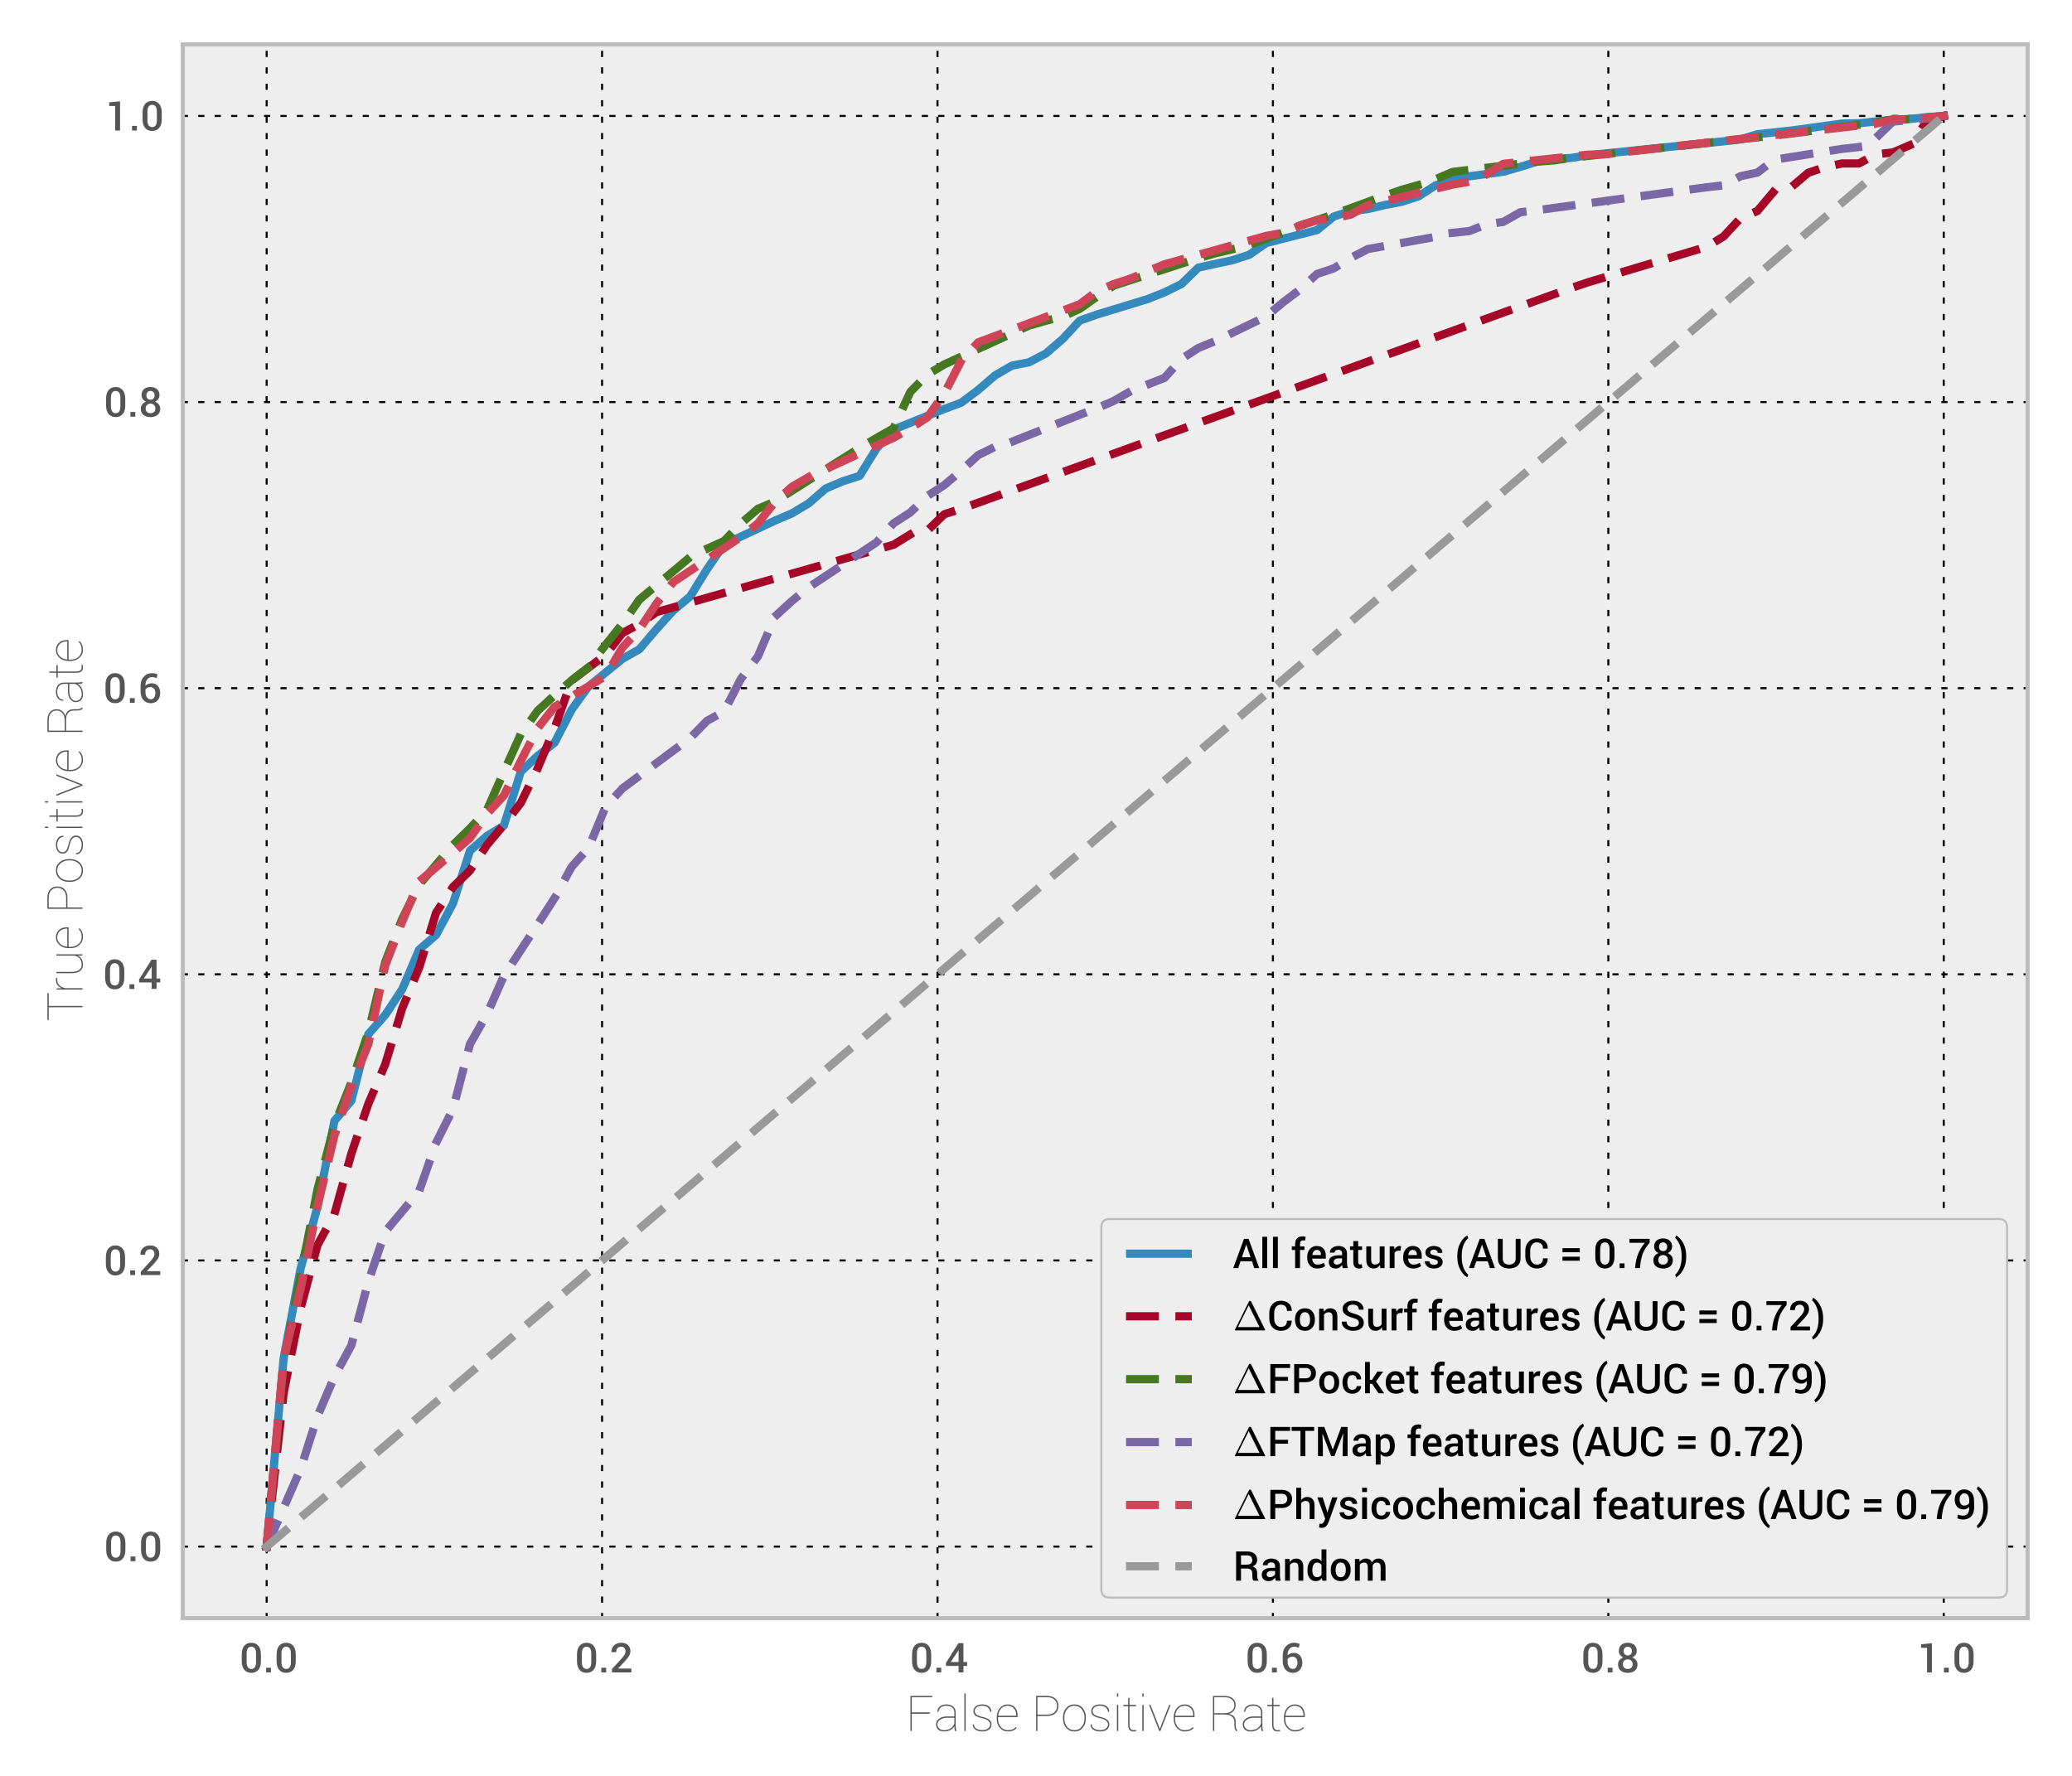 <?xml version="1.0" encoding="utf-8" standalone="no"?>
<!DOCTYPE svg PUBLIC "-//W3C//DTD SVG 1.1//EN"
  "http://www.w3.org/Graphics/SVG/1.1/DTD/svg11.dtd">
<!-- Created with matplotlib (http://matplotlib.org/) -->
<svg height="432pt" version="1.1" viewBox="0 0 504 432" width="504pt" xmlns="http://www.w3.org/2000/svg" xmlns:xlink="http://www.w3.org/1999/xlink">
 <defs>
  <style type="text/css">
*{stroke-linecap:square;stroke-linejoin:round;}
  </style>
 </defs>
 <g id="figure_1">
  <g id="patch_1">
   <path d="
M0 432
L504 432
L504 0
L0 0
z
" style="fill:#ffffff;"/>
  </g>
  <g id="axes_1">
   <g id="patch_2">
    <path d="
M44.469 393.62
L493.2 393.62
L493.2 10.8
L44.469 10.8
z
" style="fill:#eeeeee;"/>
   </g>
   <g id="matplotlib.axis_1">
    <g id="xtick_1">
     <g id="line2d_1">
      <path clip-path="url(#p4ab6bb4454)" d="
M64.866 393.62
L64.866 10.8" style="fill:none;stroke:#000000;stroke-dasharray:1,3;stroke-dashoffset:0.0;stroke-linecap:butt;stroke-width:0.5;"/>
     </g>
     <g id="line2d_2">
      <defs>
       <path d="
M0 0
L0 0" id="m080760d0c3" style="stroke:#555555;stroke-linecap:butt;stroke-width:0.5;"/>
      </defs>
      <g>
       <use style="fill:#555555;stroke:#555555;stroke-linecap:butt;stroke-width:0.5;" x="64.866" xlink:href="#m080760d0c3" y="393.62"/>
      </g>
     </g>
     <g id="line2d_3">
      <g>
       <use style="fill:#555555;stroke:#555555;stroke-linecap:butt;stroke-width:0.5;" x="64.866" xlink:href="#m080760d0c3" y="10.8"/>
      </g>
     </g>
     <g id="text_1">
      <!-- 0.0 -->
      <defs>
       <path d="
M19.281 0
L7.469 0
L7.469 11.375
L19.281 11.375
z
" id="Roboto-Medium-2e"/>
       <path d="
M51.703 27.391
Q51.703 13.531 45.453 6.25
Q39.203 -1.031 28.469 -1.031
Q17.672 -1.031 11.375 6.25
Q5.078 13.531 5.078 27.391
L5.078 43.656
Q5.078 57.469 11.328 64.797
Q17.578 72.125 28.375 72.125
Q39.109 72.125 45.406 64.797
Q51.703 57.469 51.703 43.656
z

M39.844 45.453
Q39.844 54.203 36.906 58.391
Q33.984 62.594 28.375 62.594
Q22.75 62.594 19.844 58.391
Q16.938 54.203 16.938 45.453
L16.938 25.688
Q16.938 16.891 19.891 12.672
Q22.859 8.453 28.469 8.453
Q34.078 8.453 36.953 12.641
Q39.844 16.844 39.844 25.688
z
" id="Roboto-Medium-30"/>
      </defs>
      <g style="fill:#555555;" transform="translate(58.296 406.832)scale(0.1 -0.1)">
       <use xlink:href="#Roboto-Medium-30"/>
       <use x="56.836" xlink:href="#Roboto-Medium-2e"/>
       <use x="84.766" xlink:href="#Roboto-Medium-30"/>
      </g>
     </g>
    </g>
    <g id="xtick_2">
     <g id="line2d_4">
      <path clip-path="url(#p4ab6bb4454)" d="
M146.453 393.62
L146.453 10.8" style="fill:none;stroke:#000000;stroke-dasharray:1,3;stroke-dashoffset:0.0;stroke-linecap:butt;stroke-width:0.5;"/>
     </g>
     <g id="line2d_5">
      <g>
       <use style="fill:#555555;stroke:#555555;stroke-linecap:butt;stroke-width:0.5;" x="146.453" xlink:href="#m080760d0c3" y="393.62"/>
      </g>
     </g>
     <g id="line2d_6">
      <g>
       <use style="fill:#555555;stroke:#555555;stroke-linecap:butt;stroke-width:0.5;" x="146.453" xlink:href="#m080760d0c3" y="10.8"/>
      </g>
     </g>
     <g id="text_2">
      <!-- 0.2 -->
      <defs>
       <path d="
M52.547 0
L5.328 0
L5.328 8.156
L28.469 33.406
Q34.125 39.594 36.266 43.578
Q38.422 47.562 38.422 51.375
Q38.422 56.156 35.641 59.375
Q32.859 62.594 28.125 62.594
Q21.875 62.594 18.844 59.078
Q15.828 55.562 15.828 49.422
L4.344 49.422
L4.25 49.703
Q4 59.188 10.438 65.656
Q16.891 72.125 28.125 72.125
Q38.375 72.125 44.328 66.453
Q50.297 60.797 50.297 51.656
Q50.297 45.562 46.844 39.984
Q43.406 34.422 36.188 26.469
L20.359 9.766
L20.516 9.469
L52.547 9.469
z
" id="Roboto-Medium-32"/>
      </defs>
      <g style="fill:#555555;" transform="translate(139.841 406.832)scale(0.1 -0.1)">
       <use xlink:href="#Roboto-Medium-30"/>
       <use x="56.836" xlink:href="#Roboto-Medium-2e"/>
       <use x="84.766" xlink:href="#Roboto-Medium-32"/>
      </g>
     </g>
    </g>
    <g id="xtick_3">
     <g id="line2d_7">
      <path clip-path="url(#p4ab6bb4454)" d="
M228.041 393.62
L228.041 10.8" style="fill:none;stroke:#000000;stroke-dasharray:1,3;stroke-dashoffset:0.0;stroke-linecap:butt;stroke-width:0.5;"/>
     </g>
     <g id="line2d_8">
      <g>
       <use style="fill:#555555;stroke:#555555;stroke-linecap:butt;stroke-width:0.5;" x="228.041" xlink:href="#m080760d0c3" y="393.62"/>
      </g>
     </g>
     <g id="line2d_9">
      <g>
       <use style="fill:#555555;stroke:#555555;stroke-linecap:butt;stroke-width:0.5;" x="228.041" xlink:href="#m080760d0c3" y="10.8"/>
      </g>
     </g>
     <g id="text_3">
      <!-- 0.4 -->
      <defs>
       <path d="
M45.359 25.344
L54.344 25.344
L54.344 15.766
L45.359 15.766
L45.359 0
L33.547 0
L33.547 15.766
L3.031 15.766
L2.734 23.047
L33.156 71.094
L45.359 71.094
z

M14.453 25.344
L33.547 25.344
L33.547 54.203
L33.25 54.297
L32.281 52.203
z
" id="Roboto-Medium-34"/>
      </defs>
      <g style="fill:#555555;" transform="translate(221.338 406.832)scale(0.1 -0.1)">
       <use xlink:href="#Roboto-Medium-30"/>
       <use x="56.836" xlink:href="#Roboto-Medium-2e"/>
       <use x="84.766" xlink:href="#Roboto-Medium-34"/>
      </g>
     </g>
    </g>
    <g id="xtick_4">
     <g id="line2d_10">
      <path clip-path="url(#p4ab6bb4454)" d="
M309.628 393.62
L309.628 10.8" style="fill:none;stroke:#000000;stroke-dasharray:1,3;stroke-dashoffset:0.0;stroke-linecap:butt;stroke-width:0.5;"/>
     </g>
     <g id="line2d_11">
      <g>
       <use style="fill:#555555;stroke:#555555;stroke-linecap:butt;stroke-width:0.5;" x="309.628" xlink:href="#m080760d0c3" y="393.62"/>
      </g>
     </g>
     <g id="line2d_12">
      <g>
       <use style="fill:#555555;stroke:#555555;stroke-linecap:butt;stroke-width:0.5;" x="309.628" xlink:href="#m080760d0c3" y="10.8"/>
      </g>
     </g>
     <g id="text_4">
      <!-- 0.6 -->
      <defs>
       <path d="
M33.203 72.125
Q37.016 72.125 40.531 71.312
Q44.047 70.516 46.828 69.188
L44.578 60.016
Q41.844 61.188 39.25 61.844
Q36.672 62.5 33.25 62.5
Q26.125 62.5 21.797 57
Q17.484 51.516 17.484 42.188
L17.484 41.844
Q20.406 44.531 24.281 46
Q28.172 47.469 32.812 47.469
Q42.328 47.469 47.875 40.797
Q53.422 34.125 53.422 23.828
Q53.422 12.938 47.062 5.953
Q40.719 -1.031 30.422 -1.031
Q19.578 -1.031 12.625 6.578
Q5.672 14.203 5.672 27.875
L5.672 41.453
Q5.672 55.328 13.5 63.719
Q21.344 72.125 33.203 72.125
M29.891 38.234
Q25.391 38.234 22.266 36.641
Q19.141 35.062 17.484 32.328
L17.484 27.25
Q17.484 18.219 21.109 13.328
Q24.75 8.453 30.422 8.453
Q35.594 8.453 38.562 12.891
Q41.547 17.328 41.547 23.828
Q41.547 30.219 38.422 34.219
Q35.297 38.234 29.891 38.234" id="Roboto-Medium-36"/>
      </defs>
      <g style="fill:#555555;" transform="translate(302.972 406.832)scale(0.1 -0.1)">
       <use xlink:href="#Roboto-Medium-30"/>
       <use x="56.836" xlink:href="#Roboto-Medium-2e"/>
       <use x="84.766" xlink:href="#Roboto-Medium-36"/>
      </g>
     </g>
    </g>
    <g id="xtick_5">
     <g id="line2d_13">
      <path clip-path="url(#p4ab6bb4454)" d="
M391.216 393.62
L391.216 10.8" style="fill:none;stroke:#000000;stroke-dasharray:1,3;stroke-dashoffset:0.0;stroke-linecap:butt;stroke-width:0.5;"/>
     </g>
     <g id="line2d_14">
      <g>
       <use style="fill:#555555;stroke:#555555;stroke-linecap:butt;stroke-width:0.5;" x="391.216" xlink:href="#m080760d0c3" y="393.62"/>
      </g>
     </g>
     <g id="line2d_15">
      <g>
       <use style="fill:#555555;stroke:#555555;stroke-linecap:butt;stroke-width:0.5;" x="391.216" xlink:href="#m080760d0c3" y="10.8"/>
      </g>
     </g>
     <g id="text_5">
      <!-- 0.8 -->
      <defs>
       <path d="
M50.25 52.344
Q50.25 46.969 47.312 42.812
Q44.391 38.672 39.359 36.469
Q45.172 34.234 48.609 29.734
Q52.047 25.25 52.047 19.391
Q52.047 9.469 45.5 4.219
Q38.969 -1.031 28.469 -1.031
Q17.828 -1.031 11.281 4.219
Q4.734 9.469 4.734 19.391
Q4.734 25.25 8.125 29.734
Q11.531 34.234 17.438 36.531
Q12.359 38.672 9.469 42.797
Q6.594 46.922 6.594 52.344
Q6.594 61.812 12.578 66.969
Q18.562 72.125 28.375 72.125
Q38.094 72.125 44.172 66.969
Q50.25 61.812 50.25 52.344
M40.234 19.969
Q40.234 25.203 36.891 28.469
Q33.547 31.734 28.375 31.734
Q23.094 31.734 19.844 28.484
Q16.609 25.25 16.609 19.969
Q16.609 14.594 19.828 11.516
Q23.047 8.453 28.469 8.453
Q33.688 8.453 36.953 11.547
Q40.234 14.656 40.234 19.969
M38.375 51.906
Q38.375 56.594 35.594 59.594
Q32.812 62.594 28.375 62.594
Q23.781 62.594 21.109 59.688
Q18.453 56.781 18.453 51.906
Q18.453 47.078 21.156 44.172
Q23.875 41.266 28.469 41.266
Q32.953 41.266 35.656 44.172
Q38.375 47.078 38.375 51.906" id="Roboto-Medium-38"/>
      </defs>
      <g style="fill:#555555;" transform="translate(384.628 406.832)scale(0.1 -0.1)">
       <use xlink:href="#Roboto-Medium-30"/>
       <use x="56.836" xlink:href="#Roboto-Medium-2e"/>
       <use x="84.766" xlink:href="#Roboto-Medium-38"/>
      </g>
     </g>
    </g>
    <g id="xtick_6">
     <g id="line2d_16">
      <path clip-path="url(#p4ab6bb4454)" d="
M472.803 393.62
L472.803 10.8" style="fill:none;stroke:#000000;stroke-dasharray:1,3;stroke-dashoffset:0.0;stroke-linecap:butt;stroke-width:0.5;"/>
     </g>
     <g id="line2d_17">
      <g>
       <use style="fill:#555555;stroke:#555555;stroke-linecap:butt;stroke-width:0.5;" x="472.803" xlink:href="#m080760d0c3" y="393.62"/>
      </g>
     </g>
     <g id="line2d_18">
      <g>
       <use style="fill:#555555;stroke:#555555;stroke-linecap:butt;stroke-width:0.5;" x="472.803" xlink:href="#m080760d0c3" y="10.8"/>
      </g>
     </g>
     <g id="text_6">
      <!-- 1.0 -->
      <defs>
       <path d="
M35.062 0
L23.188 0
L23.188 59.812
L8.734 59.812
L8.734 68.562
L35.062 71.094
z
" id="Roboto-Medium-31"/>
      </defs>
      <g style="fill:#555555;" transform="translate(466.416 406.832)scale(0.1 -0.1)">
       <use xlink:href="#Roboto-Medium-31"/>
       <use x="56.836" xlink:href="#Roboto-Medium-2e"/>
       <use x="84.766" xlink:href="#Roboto-Medium-30"/>
      </g>
     </g>
    </g>
    <g id="text_7">
     <!-- False Positive Rate -->
     <defs>
      <path d="
M40.766 12.938
Q40.766 17.141 37.172 20.578
Q33.594 24.031 24.656 25.984
Q15.234 27.984 11 31.125
Q6.781 34.281 6.781 40.484
Q6.781 46.141 11.562 49.969
Q16.359 53.812 24.469 53.812
Q33.203 53.812 38.234 49.703
Q43.266 45.609 43.016 39.016
L42.922 38.719
L40.672 38.719
Q40.672 43.891 36.297 47.531
Q31.938 51.172 24.469 51.172
Q17.047 51.172 13.234 47.969
Q9.422 44.781 9.422 40.578
Q9.422 36.422 12.641 33.484
Q15.875 30.562 25.438 28.375
Q34.281 26.312 38.844 22.766
Q43.406 19.234 43.406 12.891
Q43.406 6.688 38.328 2.828
Q33.25 -1.031 24.859 -1.031
Q15.625 -1.031 10.375 3.094
Q5.125 7.234 5.469 13.141
L5.562 13.422
L7.719 13.422
Q8.109 7.172 13.078 4.391
Q18.062 1.609 24.859 1.609
Q32.172 1.609 36.469 5.031
Q40.766 8.453 40.766 12.938" id="Roboto-Thin-73"/>
      <path d="
M41.547 9.766
Q38.812 4.984 33.391 1.969
Q27.984 -1.031 20.266 -1.031
Q12.891 -1.031 8.688 3
Q4.5 7.031 4.5 13.875
Q4.5 20.516 10.766 25
Q17.047 29.5 26.469 29.5
L41.547 29.5
L41.547 37.203
Q41.547 43.797 37.328 47.484
Q33.109 51.172 25.438 51.172
Q18.266 51.172 13.891 47.703
Q9.516 44.234 9.516 38.766
L7.328 38.875
L7.234 39.109
Q6.938 45.266 12.016 49.531
Q17.094 53.812 25.438 53.812
Q33.938 53.812 39.062 49.516
Q44.188 45.219 44.188 37.109
L44.188 10.641
Q44.188 7.859 44.5 5.219
Q44.828 2.594 45.562 0
L42.625 0
Q42 3.469 41.766 5.203
Q41.547 6.938 41.547 8.938
z

M20.266 1.562
Q28.125 1.562 33.562 5.031
Q39.016 8.5 41.547 14.938
L41.547 26.812
L26.609 26.812
Q18.406 26.812 12.766 23.016
Q7.125 19.234 7.125 13.672
Q7.125 8.344 10.719 4.953
Q14.312 1.562 20.266 1.562" id="Roboto-Thin-61"/>
      <path d="
M13.875 67.094
L13.875 52.828
L26.859 52.828
L26.859 50.141
L13.875 50.141
L13.875 13.625
Q13.875 7.125 16.062 4.359
Q18.266 1.609 21.875 1.609
Q23.188 1.609 24.219 1.703
Q25.25 1.812 27.047 2.047
L27.547 -0.344
Q26.312 -0.734 25 -0.875
Q23.688 -1.031 22.016 -1.031
Q16.703 -1.031 13.938 2.438
Q11.188 5.906 11.188 13.625
L11.188 50.141
L1.422 50.141
L1.422 52.828
L11.188 52.828
L11.188 67.094
z
" id="Roboto-Thin-74"/>
      <path d="
M26.422 -1.031
Q17.391 -1.031 10.812 6.266
Q4.25 13.578 4.25 24.422
L4.25 27.547
Q4.25 38.922 10.594 46.359
Q16.938 53.812 26.266 53.812
Q35.203 53.812 40.844 47.953
Q46.484 42.094 46.484 32.234
L46.484 28.172
L6.891 28.172
L6.891 27.547
L6.891 24.422
Q6.891 14.844 12.5 8.219
Q18.109 1.609 26.422 1.609
Q32.328 1.609 36.297 3.219
Q40.281 4.828 43.109 8.062
L44.531 6
Q41.406 2.547 36.938 0.75
Q32.469 -1.031 26.422 -1.031
M26.266 51.172
Q18.406 51.172 13.172 45.438
Q7.953 39.703 7.281 31.109
L7.422 30.812
L43.844 30.812
L43.844 32.422
Q43.844 40.484 38.953 45.828
Q34.078 51.172 26.266 51.172" id="Roboto-Thin-65"/>
      <path d="
M21.234 11.188
L23.734 4.047
L24.031 4.047
L26.562 11.188
L42.828 52.828
L45.656 52.828
L25.094 0.047
L25.141 0
L22.609 0
L2.094 52.828
L4.938 52.828
z
" id="Roboto-Thin-76"/>
      <path d="
M11.672 0
L9.031 0
L9.031 52.828
L11.672 52.828
z

M11.672 69.438
L9.031 69.438
L9.031 76.172
L11.672 76.172
z
" id="Roboto-Thin-69"/>
      <path id="Roboto-Thin-20"/>
      <path d="
M11.672 0
L9.031 0
L9.031 76.172
L11.672 76.172
z
" id="Roboto-Thin-6c"/>
      <path d="
M4.25 27.438
Q4.25 39.062 10.672 46.438
Q17.094 53.812 27.344 53.812
Q37.641 53.812 44.062 46.438
Q50.484 39.062 50.484 27.438
L50.484 25.391
Q50.484 13.719 44.062 6.344
Q37.641 -1.031 27.438 -1.031
Q17.141 -1.031 10.688 6.344
Q4.25 13.719 4.25 25.391
z

M6.891 25.391
Q6.891 15.438 12.453 8.516
Q18.016 1.609 27.438 1.609
Q36.719 1.609 42.281 8.547
Q47.859 15.484 47.859 25.391
L47.859 27.438
Q47.859 37.156 42.234 44.156
Q36.625 51.172 27.344 51.172
Q18.016 51.172 12.453 44.156
Q6.891 37.156 6.891 27.438
z
" id="Roboto-Thin-6f"/>
      <path d="
M12.156 33.344
L12.156 -0.047
L9.516 -0.047
L9.516 71.047
L32.172 71.047
Q43.406 71.047 49.453 66.188
Q55.516 61.328 55.516 52
Q55.516 46 51.688 41.094
Q47.859 36.188 41.219 34.719
Q48.875 33.406 52.188 29.109
Q55.516 24.812 55.516 18.109
L55.516 11.422
Q55.516 8.109 56.312 5.469
Q57.125 2.828 58.984 1.172
L58.984 -0.047
L56.391 -0.047
Q54.641 1.953 53.75 4.906
Q52.875 7.859 52.875 11.531
L52.875 18.016
Q52.875 25.25 47.922 29.297
Q42.969 33.344 33.797 33.344
z

M12.156 35.984
L31.688 35.984
Q42.578 35.984 47.719 40.578
Q52.875 45.172 52.875 52
Q52.875 59.969 47.672 64.188
Q42.484 68.406 32.172 68.406
L12.156 68.406
z
" id="Roboto-Thin-52"/>
      <path d="
M48.828 34.969
L12.406 34.969
L12.406 0
L9.766 0
L9.766 71.094
L53.812 71.094
L53.812 68.453
L12.406 68.453
L12.406 37.703
L48.828 37.703
z
" id="Roboto-Thin-46"/>
      <path d="
M12.406 30.516
L12.406 0
L9.766 0
L9.766 71.094
L31.984 71.094
Q43.016 71.094 48.969 65.547
Q54.938 60.016 54.938 50.828
Q54.938 41.547 49 36.031
Q43.062 30.516 31.984 30.516
z

M12.406 33.156
L31.984 33.156
Q42.094 33.156 47.188 38.188
Q52.297 43.219 52.297 50.734
Q52.297 58.453 47.219 63.453
Q42.141 68.453 31.984 68.453
L12.406 68.453
z
" id="Roboto-Thin-50"/>
     </defs>
     <g style="fill:#555555;" transform="translate(220.293 421.076)scale(0.12 -0.12)">
      <use xlink:href="#Roboto-Thin-46"/>
      <use x="57.227" xlink:href="#Roboto-Thin-61"/>
      <use x="110.01" xlink:href="#Roboto-Thin-6c"/>
      <use x="130.615" xlink:href="#Roboto-Thin-73"/>
      <use x="180.371" xlink:href="#Roboto-Thin-65"/>
      <use x="230.762" xlink:href="#Roboto-Thin-20"/>
      <use x="254.688" xlink:href="#Roboto-Thin-50"/>
      <use x="314.746" xlink:href="#Roboto-Thin-6f"/>
      <use x="369.482" xlink:href="#Roboto-Thin-73"/>
      <use x="419.238" xlink:href="#Roboto-Thin-69"/>
      <use x="439.844" xlink:href="#Roboto-Thin-74"/>
      <use x="470.752" xlink:href="#Roboto-Thin-69"/>
      <use x="491.357" xlink:href="#Roboto-Thin-76"/>
      <use x="539.111" xlink:href="#Roboto-Thin-65"/>
      <use x="589.502" xlink:href="#Roboto-Thin-20"/>
      <use x="613.428" xlink:href="#Roboto-Thin-52"/>
      <use x="678.857" xlink:href="#Roboto-Thin-61"/>
      <use x="731.641" xlink:href="#Roboto-Thin-74"/>
      <use x="762.549" xlink:href="#Roboto-Thin-65"/>
     </g>
    </g>
   </g>
   <g id="matplotlib.axis_2">
    <g id="ytick_1">
     <g id="line2d_19">
      <path clip-path="url(#p4ab6bb4454)" d="
M44.469 376.219
L493.2 376.219" style="fill:none;stroke:#000000;stroke-dasharray:1,3;stroke-dashoffset:0.0;stroke-linecap:butt;stroke-width:0.5;"/>
     </g>
     <g id="line2d_20">
      <g>
       <use style="fill:#555555;stroke:#555555;stroke-linecap:butt;stroke-width:0.5;" x="44.469" xlink:href="#m080760d0c3" y="376.219"/>
      </g>
     </g>
     <g id="line2d_21">
      <g>
       <use style="fill:#555555;stroke:#555555;stroke-linecap:butt;stroke-width:0.5;" x="493.2" xlink:href="#m080760d0c3" y="376.219"/>
      </g>
     </g>
     <g id="text_8">
      <!-- 0.0 -->
      <g style="fill:#555555;" transform="translate(25.328 379.774)scale(0.1 -0.1)">
       <use xlink:href="#Roboto-Medium-30"/>
       <use x="56.836" xlink:href="#Roboto-Medium-2e"/>
       <use x="84.766" xlink:href="#Roboto-Medium-30"/>
      </g>
     </g>
    </g>
    <g id="ytick_2">
     <g id="line2d_22">
      <path clip-path="url(#p4ab6bb4454)" d="
M44.469 306.615
L493.2 306.615" style="fill:none;stroke:#000000;stroke-dasharray:1,3;stroke-dashoffset:0.0;stroke-linecap:butt;stroke-width:0.5;"/>
     </g>
     <g id="line2d_23">
      <g>
       <use style="fill:#555555;stroke:#555555;stroke-linecap:butt;stroke-width:0.5;" x="44.469" xlink:href="#m080760d0c3" y="306.615"/>
      </g>
     </g>
     <g id="line2d_24">
      <g>
       <use style="fill:#555555;stroke:#555555;stroke-linecap:butt;stroke-width:0.5;" x="493.2" xlink:href="#m080760d0c3" y="306.615"/>
      </g>
     </g>
     <g id="text_9">
      <!-- 0.2 -->
      <g style="fill:#555555;" transform="translate(25.244 310.17)scale(0.1 -0.1)">
       <use xlink:href="#Roboto-Medium-30"/>
       <use x="56.836" xlink:href="#Roboto-Medium-2e"/>
       <use x="84.766" xlink:href="#Roboto-Medium-32"/>
      </g>
     </g>
    </g>
    <g id="ytick_3">
     <g id="line2d_25">
      <path clip-path="url(#p4ab6bb4454)" d="
M44.469 237.012
L493.2 237.012" style="fill:none;stroke:#000000;stroke-dasharray:1,3;stroke-dashoffset:0.0;stroke-linecap:butt;stroke-width:0.5;"/>
     </g>
     <g id="line2d_26">
      <g>
       <use style="fill:#555555;stroke:#555555;stroke-linecap:butt;stroke-width:0.5;" x="44.469" xlink:href="#m080760d0c3" y="237.012"/>
      </g>
     </g>
     <g id="line2d_27">
      <g>
       <use style="fill:#555555;stroke:#555555;stroke-linecap:butt;stroke-width:0.5;" x="493.2" xlink:href="#m080760d0c3" y="237.012"/>
      </g>
     </g>
     <g id="text_10">
      <!-- 0.4 -->
      <g style="fill:#555555;" transform="translate(25.064 240.567)scale(0.1 -0.1)">
       <use xlink:href="#Roboto-Medium-30"/>
       <use x="56.836" xlink:href="#Roboto-Medium-2e"/>
       <use x="84.766" xlink:href="#Roboto-Medium-34"/>
      </g>
     </g>
    </g>
    <g id="ytick_4">
     <g id="line2d_28">
      <path clip-path="url(#p4ab6bb4454)" d="
M44.469 167.408
L493.2 167.408" style="fill:none;stroke:#000000;stroke-dasharray:1,3;stroke-dashoffset:0.0;stroke-linecap:butt;stroke-width:0.5;"/>
     </g>
     <g id="line2d_29">
      <g>
       <use style="fill:#555555;stroke:#555555;stroke-linecap:butt;stroke-width:0.5;" x="44.469" xlink:href="#m080760d0c3" y="167.408"/>
      </g>
     </g>
     <g id="line2d_30">
      <g>
       <use style="fill:#555555;stroke:#555555;stroke-linecap:butt;stroke-width:0.5;" x="493.2" xlink:href="#m080760d0c3" y="167.408"/>
      </g>
     </g>
     <g id="text_11">
      <!-- 0.6 -->
      <g style="fill:#555555;" transform="translate(25.157 170.963)scale(0.1 -0.1)">
       <use xlink:href="#Roboto-Medium-30"/>
       <use x="56.836" xlink:href="#Roboto-Medium-2e"/>
       <use x="84.766" xlink:href="#Roboto-Medium-36"/>
      </g>
     </g>
    </g>
    <g id="ytick_5">
     <g id="line2d_31">
      <path clip-path="url(#p4ab6bb4454)" d="
M44.469 97.805
L493.2 97.805" style="fill:none;stroke:#000000;stroke-dasharray:1,3;stroke-dashoffset:0.0;stroke-linecap:butt;stroke-width:0.5;"/>
     </g>
     <g id="line2d_32">
      <g>
       <use style="fill:#555555;stroke:#555555;stroke-linecap:butt;stroke-width:0.5;" x="44.469" xlink:href="#m080760d0c3" y="97.805"/>
      </g>
     </g>
     <g id="line2d_33">
      <g>
       <use style="fill:#555555;stroke:#555555;stroke-linecap:butt;stroke-width:0.5;" x="493.2" xlink:href="#m080760d0c3" y="97.805"/>
      </g>
     </g>
     <g id="text_12">
      <!-- 0.8 -->
      <g style="fill:#555555;" transform="translate(25.294 101.359)scale(0.1 -0.1)">
       <use xlink:href="#Roboto-Medium-30"/>
       <use x="56.836" xlink:href="#Roboto-Medium-2e"/>
       <use x="84.766" xlink:href="#Roboto-Medium-38"/>
      </g>
     </g>
    </g>
    <g id="ytick_6">
     <g id="line2d_34">
      <path clip-path="url(#p4ab6bb4454)" d="
M44.469 28.201
L493.2 28.201" style="fill:none;stroke:#000000;stroke-dasharray:1,3;stroke-dashoffset:0.0;stroke-linecap:butt;stroke-width:0.5;"/>
     </g>
     <g id="line2d_35">
      <g>
       <use style="fill:#555555;stroke:#555555;stroke-linecap:butt;stroke-width:0.5;" x="44.469" xlink:href="#m080760d0c3" y="28.201"/>
      </g>
     </g>
     <g id="line2d_36">
      <g>
       <use style="fill:#555555;stroke:#555555;stroke-linecap:butt;stroke-width:0.5;" x="493.2" xlink:href="#m080760d0c3" y="28.201"/>
      </g>
     </g>
     <g id="text_13">
      <!-- 1.0 -->
      <g style="fill:#555555;" transform="translate(25.694 31.756)scale(0.1 -0.1)">
       <use xlink:href="#Roboto-Medium-31"/>
       <use x="56.836" xlink:href="#Roboto-Medium-2e"/>
       <use x="84.766" xlink:href="#Roboto-Medium-30"/>
      </g>
     </g>
    </g>
    <g id="text_14">
     <!-- True Positive Rate -->
     <defs>
      <path d="
M31.688 50.922
L28.266 51.219
Q21.188 51.219 16.766 46.656
Q12.359 42.094 11.031 34.625
L11.031 0
L8.406 0
L8.406 52.828
L10.547 52.828
L11.031 43.656
L11.031 41.844
Q13.234 47.516 17.578 50.656
Q21.922 53.812 28.266 53.812
Q29.391 53.812 30.344 53.641
Q31.297 53.469 31.984 53.266
z
" id="Roboto-Thin-72"/>
      <path d="
M43.891 9.469
Q41.406 4.438 36.781 1.703
Q32.172 -1.031 25.594 -1.031
Q17.438 -1.031 12.812 4.75
Q8.203 10.547 8.203 22.703
L8.203 52.828
L10.844 52.828
L10.844 22.609
Q10.844 11.859 14.797 6.734
Q18.75 1.609 25.484 1.609
Q33.734 1.609 38.156 5.656
Q42.578 9.719 43.797 16.406
L43.797 52.828
L46.484 52.828
L46.484 0
L44.281 0
z
" id="Roboto-Thin-75"/>
      <path d="
M57.078 68.453
L31.203 68.453
L31.203 0
L28.562 0
L28.562 68.453
L2.688 68.453
L2.688 71.094
L57.078 71.094
z
" id="Roboto-Thin-54"/>
     </defs>
     <g style="fill:#555555;" transform="translate(20.064 248.45)rotate(-90.0)scale(0.12 -0.12)">
      <use xlink:href="#Roboto-Thin-54"/>
      <use x="56.141" xlink:href="#Roboto-Thin-72"/>
      <use x="89.344" xlink:href="#Roboto-Thin-75"/>
      <use x="144.08" xlink:href="#Roboto-Thin-65"/>
      <use x="194.471" xlink:href="#Roboto-Thin-20"/>
      <use x="218.396" xlink:href="#Roboto-Thin-50"/>
      <use x="278.455" xlink:href="#Roboto-Thin-6f"/>
      <use x="333.191" xlink:href="#Roboto-Thin-73"/>
      <use x="382.947" xlink:href="#Roboto-Thin-69"/>
      <use x="403.553" xlink:href="#Roboto-Thin-74"/>
      <use x="434.461" xlink:href="#Roboto-Thin-69"/>
      <use x="455.066" xlink:href="#Roboto-Thin-76"/>
      <use x="502.82" xlink:href="#Roboto-Thin-65"/>
      <use x="553.211" xlink:href="#Roboto-Thin-20"/>
      <use x="577.137" xlink:href="#Roboto-Thin-52"/>
      <use x="642.566" xlink:href="#Roboto-Thin-61"/>
      <use x="695.35" xlink:href="#Roboto-Thin-74"/>
      <use x="726.258" xlink:href="#Roboto-Thin-65"/>
     </g>
    </g>
   </g>
   <g id="line2d_37">
    <path clip-path="url(#p4ab6bb4454)" d="
M64.866 376.219
L68.987 330.439
L73.107 308.66
L77.228 293.548
L81.348 272.658
L85.469 267.729
L89.589 251.573
L93.71 246.901
L97.831 240.656
L101.951 231.02
L106.072 227.439
L110.192 219.766
L114.313 206.958
L118.433 203.353
L122.554 200.851
L126.675 187.724
L130.795 183.863
L134.916 180.653
L139.036 172.653
L143.157 166.978
L147.277 163.627
L151.398 160.275
L155.519 157.934
L159.639 153.096
L163.76 148.537
L167.88 145.096
L172.001 138.429
L176.122 132.456
L180.242 130.521
L184.363 128.585
L188.483 126.65
L192.604 124.9
L196.724 122.428
L200.845 118.842
L204.966 117.09
L209.086 115.761
L213.207 109.094
L217.327 104.508
L221.448 102.836
L225.568 101.165
L229.689 99.493
L233.81 97.962
L237.93 94.871
L242.051 91.315
L246.171 88.928
L250.292 88.133
L254.413 85.982
L258.533 82.426
L262.654 77.981
L266.774 76.533
L270.895 75.275
L275.015 74.016
L279.136 72.757
L283.257 71.124
L287.377 69.092
L291.498 65.092
L295.618 64.181
L299.739 63.314
L303.859 61.98
L307.98 59.127
L312.101 58.078
L316.221 57.029
L320.342 55.981
L324.462 52.647
L328.583 51.313
L332.703 50.869
L336.824 49.876
L340.945 49.091
L345.065 47.758
L349.186 45.091
L353.306 43.432
L357.427 42.883
L361.548 42.334
L365.668 41.785
L369.789 40.601
L373.909 39.313
L378.03 38.651
L382.15 38.424
L386.271 37.768
L390.392 37.344
L394.512 36.921
L398.633 36.497
L402.753 36.074
L406.874 35.65
L410.994 35.227
L415.115 34.803
L419.236 34.379
L423.356 33.917
L427.477 32.646
L431.597 32.201
L435.718 31.754
L439.839 31.188
L443.959 30.622
L448.08 30.056
L452.2 29.979
L456.321 29.534
L460.441 29.09
L464.562 28.95
L468.683 28.482
L472.803 28.201" style="fill:none;stroke:#348abd;stroke-width:2.0;"/>
   </g>
   <g id="line2d_38">
    <path clip-path="url(#p4ab6bb4454)" d="
M64.866 376.219
L68.987 338.884
L73.107 318.317
L77.228 302.882
L81.348 295.326
L85.469 280.618
L89.589 268.523
L93.71 258.88
L97.831 245.303
L101.951 235.404
L106.072 222.034
L110.192 215.766
L114.313 211.766
L118.433 205.579
L122.554 200.654
L126.675 195.321
L130.795 186.876
L134.916 177.098
L139.036 165.541
L143.157 162.43
L147.277 159.319
L151.398 153.985
L155.519 151.803
L159.639 148.918
L163.76 147.747
L167.88 146.576
L172.001 145.405
L176.122 144.234
L180.242 143.063
L184.363 141.893
L188.483 140.722
L192.604 139.551
L196.724 138.38
L200.845 137.209
L204.966 136.038
L209.086 134.868
L213.207 133.697
L217.327 132.526
L221.448 129.984
L225.568 129.095
L229.689 125.095
L233.81 123.761
L237.93 122.301
L242.051 120.809
L246.171 119.317
L250.292 117.824
L254.413 116.332
L258.533 114.84
L262.654 113.348
L266.774 111.855
L270.895 110.363
L275.015 108.871
L279.136 107.379
L283.257 105.886
L287.377 104.394
L291.498 102.902
L295.618 101.41
L299.739 99.918
L303.859 98.425
L307.98 96.933
L312.101 95.441
L316.221 93.948
L320.342 92.456
L324.462 90.964
L328.583 89.472
L332.703 87.98
L336.824 86.487
L340.945 84.995
L345.065 83.503
L349.186 82.011
L353.306 80.518
L357.427 79.026
L361.548 77.534
L365.668 76.042
L369.789 74.549
L373.909 73.057
L378.03 71.565
L382.15 70.073
L386.271 68.67
L390.392 67.438
L394.512 66.206
L398.633 64.975
L402.753 63.743
L406.874 62.511
L410.994 61.279
L415.115 60.048
L419.236 57.536
L423.356 53.091
L427.477 51.313
L431.597 46.424
L435.718 45.535
L439.839 42.02
L443.959 40.646
L448.08 39.757
L452.2 39.757
L456.321 37.535
L460.441 37.09
L464.562 35.312
L468.683 29.534
L472.803 28.201" style="fill:none;stroke:#a60628;stroke-dasharray:6,6;stroke-dashoffset:0.0;stroke-linecap:butt;stroke-width:2.0;"/>
   </g>
   <g id="line2d_39">
    <path clip-path="url(#p4ab6bb4454)" d="
M64.866 376.219
L68.987 331.328
L73.107 310.438
L77.228 289.332
L81.348 273.655
L85.469 263.324
L89.589 251.189
L93.71 233.989
L97.831 223.524
L101.951 215.203
L106.072 210.374
L110.192 205.546
L114.313 201.523
L118.433 197.099
L122.554 187.765
L126.675 178.593
L130.795 172.878
L134.916 169.109
L139.036 165.501
L143.157 162.289
L147.277 156.895
L151.398 151.763
L155.519 145.859
L159.639 142.407
L163.76 138.955
L167.88 135.503
L172.001 133.472
L176.122 131.611
L180.242 127.317
L184.363 123.761
L188.483 122.02
L192.604 119.408
L196.724 116.796
L200.845 114.184
L204.966 111.572
L209.086 109.016
L213.207 106.545
L217.327 104.205
L221.448 95.316
L225.568 91.113
L229.689 88.651
L233.81 86.761
L237.93 84.872
L242.051 82.982
L246.171 81.093
L250.292 79.203
L254.413 78.03
L258.533 77.01
L262.654 75.119
L266.774 72.203
L270.895 69.469
L275.015 68.138
L279.136 66.805
L283.257 65.474
L287.377 64.142
L291.498 62.81
L295.618 61.616
L299.739 60.65
L303.859 59.636
L307.98 58.055
L312.101 56.566
L316.221 54.869
L320.342 53.536
L324.462 52.136
L328.583 50.624
L332.703 49.112
L336.824 47.601
L340.945 46.165
L345.065 44.997
L349.186 43.605
L353.306 41.829
L357.427 41.327
L361.548 40.825
L365.668 40.323
L369.789 39.82
L373.909 39.318
L378.03 39.01
L382.15 38.416
L386.271 37.926
L390.392 37.474
L394.512 37.023
L398.633 36.571
L402.753 36.12
L406.874 35.668
L410.994 35.217
L415.115 34.765
L419.236 34.314
L423.356 33.862
L427.477 33.411
L431.597 32.959
L435.718 32.482
L439.839 31.947
L443.959 31.412
L448.08 30.876
L452.2 30.341
L456.321 29.715
L460.441 29.09
L464.562 28.98
L468.683 28.59
L472.803 28.201" style="fill:none;stroke:#467821;stroke-dasharray:6,6;stroke-dashoffset:0.0;stroke-linecap:butt;stroke-width:2.0;"/>
   </g>
   <g id="line2d_40">
    <path clip-path="url(#p4ab6bb4454)" d="
M64.866 376.219
L68.987 366.796
L73.107 357.374
L77.228 344.5
L81.348 334.884
L85.469 327.258
L89.589 311.771
L93.71 299.595
L97.831 294.674
L101.951 289.753
L106.072 277.992
L110.192 269.759
L114.313 253.99
L118.433 246.761
L122.554 237.425
L126.675 231.137
L130.795 224.849
L134.916 218.433
L139.036 210.877
L143.157 206.248
L147.277 196.323
L151.398 191.796
L155.519 188.73
L159.639 185.664
L163.76 182.599
L167.88 179.533
L172.001 175.32
L176.122 173.097
L180.242 165.082
L184.363 159.672
L188.483 149.985
L192.604 146.213
L196.724 142.856
L200.845 140.122
L204.966 137.388
L209.086 134.654
L213.207 131.92
L217.327 127.317
L221.448 124.65
L225.568 120.65
L229.689 118.007
L233.81 114.512
L237.93 110.71
L242.051 108.687
L246.171 107.449
L250.292 105.808
L254.413 104.168
L258.533 102.528
L262.654 100.887
L266.774 99.316
L270.895 97.538
L275.015 95.155
L279.136 93.536
L283.257 91.918
L287.377 87.332
L291.498 84.648
L295.618 82.966
L299.739 80.973
L303.859 78.98
L307.98 76.987
L312.101 73.537
L316.221 70.425
L320.342 66.646
L324.462 65.269
L328.583 62.72
L332.703 60.593
L336.824 59.851
L340.945 59.109
L345.065 58.367
L349.186 57.625
L353.306 56.647
L357.427 56.202
L361.548 54.567
L365.668 53.98
L369.789 51.635
L373.909 51.136
L378.03 50.577
L382.15 50.019
L386.271 49.46
L390.392 48.901
L394.512 48.343
L398.633 47.784
L402.753 47.225
L406.874 46.666
L410.994 46.108
L415.115 45.549
L419.236 45.091
L423.356 42.868
L427.477 41.979
L431.597 38.859
L435.718 38.197
L439.839 37.536
L443.959 36.875
L448.08 36.213
L452.2 35.757
L456.321 33.535
L460.441 29.579
L464.562 29.235
L468.683 28.828
L472.803 28.201" style="fill:none;stroke:#7a68a6;stroke-dasharray:6,6;stroke-dashoffset:0.0;stroke-linecap:butt;stroke-width:2.0;"/>
   </g>
   <g id="line2d_41">
    <path clip-path="url(#p4ab6bb4454)" d="
M64.866 376.219
L68.987 330.439
L73.107 313.63
L77.228 293.447
L81.348 276.214
L85.469 264.213
L89.589 254.001
L93.71 234.878
L97.831 224.211
L101.951 214.433
L106.072 210.977
L110.192 207.421
L114.313 203.864
L118.433 197.988
L122.554 193.543
L126.675 185.138
L130.795 177.098
L134.916 171.927
L139.036 169.444
L143.157 166.961
L147.277 164.478
L151.398 157.541
L155.519 153.096
L159.639 146.874
L163.76 141.591
L167.88 138.845
L172.001 136.099
L176.122 133.352
L180.242 130.606
L184.363 127.317
L188.483 122.145
L192.604 118.428
L196.724 116.032
L200.845 114.123
L204.966 112.215
L209.086 110.306
L213.207 108.398
L217.327 106.489
L221.448 104.205
L225.568 101.538
L229.689 95.76
L233.81 87.76
L237.93 83.278
L242.051 81.731
L246.171 80.184
L250.292 78.637
L254.413 77.089
L258.533 75.542
L262.654 73.995
L266.774 70.87
L270.895 69.092
L275.015 67.758
L279.136 65.981
L283.257 64.288
L287.377 63.138
L291.498 61.987
L295.618 60.836
L299.739 59.686
L303.859 58.535
L307.98 57.384
L312.101 56.647
L316.221 54.869
L320.342 53.536
L324.462 53.091
L328.583 52.202
L332.703 49.934
L336.824 48.928
L340.945 47.921
L345.065 46.915
L349.186 45.909
L353.306 44.903
L357.427 44.202
L361.548 42.424
L365.668 39.85
L369.789 39.406
L373.909 38.961
L378.03 38.517
L382.15 38.073
L386.271 37.628
L390.392 37.535
L394.512 37.054
L398.633 36.589
L402.753 36.123
L406.874 35.657
L410.994 35.192
L415.115 34.726
L419.236 34.261
L423.356 33.795
L427.477 33.329
L431.597 32.864
L435.718 32.398
L439.839 31.932
L443.959 31.466
L448.08 31.001
L452.2 30.535
L456.321 30.07
L460.441 29.09
L464.562 29.09
L468.683 28.645
L472.803 28.201" style="fill:none;stroke:#cf4457;stroke-dasharray:6,6;stroke-dashoffset:0.0;stroke-linecap:butt;stroke-width:2.0;"/>
   </g>
   <g id="line2d_42">
    <path clip-path="url(#p4ab6bb4454)" d="
M64.866 376.219
L472.803 28.201" style="fill:none;stroke:#999999;stroke-dasharray:6,6;stroke-dashoffset:0.0;stroke-linecap:butt;stroke-width:2.0;"/>
   </g>
   <g id="patch_3">
    <path d="
M44.469 10.8
L493.2 10.8" style="fill:none;stroke:#bcbcbc;"/>
   </g>
   <g id="patch_4">
    <path d="
M493.2 393.62
L493.2 10.8" style="fill:none;stroke:#bcbcbc;"/>
   </g>
   <g id="patch_5">
    <path d="
M44.469 393.62
L493.2 393.62" style="fill:none;stroke:#bcbcbc;"/>
   </g>
   <g id="patch_6">
    <path d="
M44.469 393.62
L44.469 10.8" style="fill:none;stroke:#bcbcbc;"/>
   </g>
   <g id="legend_1">
    <g id="patch_7">
     <path d="
M269.9 388.62
L486.2 388.62
Q488.2 388.62 488.2 386.62
L488.2 298.543
Q488.2 296.543 486.2 296.543
L269.9 296.543
Q267.9 296.543 267.9 298.543
L267.9 386.62
Q267.9 388.62 269.9 388.62
z
" style="fill:#eeeeee;stroke:#bcbcbc;stroke-width:0.5;"/>
    </g>
    <g id="line2d_43">
     <path d="
M274.9 304.973
L288.9 304.973" style="fill:none;stroke:#348abd;stroke-width:2.0;"/>
    </g>
    <g id="line2d_44"/>
    <g id="text_15">
     <!-- All features (AUC = 0.78) -->
     <defs>
      <path d="
M21 65.672
L21 52.828
L30.469 52.828
L30.469 44.047
L21 44.047
L21 14.844
Q21 11.578 22.406 10.188
Q23.828 8.797 26.172 8.797
Q27.156 8.797 28.078 8.953
Q29 9.125 29.828 9.422
L31.109 0.734
Q29.594 -0.094 27.484 -0.562
Q25.391 -1.031 23.141 -1.031
Q16.609 -1.031 12.891 2.797
Q9.188 6.641 9.188 14.844
L9.188 44.047
L1.125 44.047
L1.125 52.828
L9.188 52.828
L9.188 65.672
z
" id="Roboto-Medium-74"/>
      <path d="
M49.172 38.578
L7.078 38.578
L7.078 48.438
L49.172 48.438
z

M49.172 17.875
L7.078 17.875
L7.078 27.688
L49.172 27.688
z
" id="Roboto-Medium-3d"/>
      <path d="
M35.938 14.359
Q35.938 17.094 33.594 18.891
Q31.25 20.703 24.859 22.078
Q15.375 24.078 10.516 27.766
Q5.672 31.453 5.672 37.797
Q5.672 44.438 11.281 49.125
Q16.891 53.812 26.078 53.812
Q35.75 53.812 41.438 49.047
Q47.125 44.281 46.875 37.25
L46.781 36.969
L35.406 36.969
Q35.406 40.234 32.906 42.578
Q30.422 44.922 26.078 44.922
Q21.781 44.922 19.531 42.984
Q17.281 41.062 17.281 38.281
Q17.281 35.5 19.406 33.859
Q21.531 32.234 28.031 30.953
Q37.984 28.906 42.797 25.172
Q47.609 21.438 47.609 14.984
Q47.609 7.859 41.719 3.406
Q35.844 -1.031 26.219 -1.031
Q15.922 -1.031 9.953 4.234
Q4 9.516 4.297 16.359
L4.391 16.656
L15.438 16.656
Q15.625 12.062 18.75 9.953
Q21.875 7.859 26.375 7.859
Q30.953 7.859 33.438 9.609
Q35.938 11.375 35.938 14.359" id="Roboto-Medium-73"/>
      <path d="
M38.031 0
Q37.406 2 36.984 3.906
Q36.578 5.812 36.422 7.719
Q33.984 4 30 1.484
Q26.031 -1.031 21.094 -1.031
Q12.844 -1.031 8.422 3.219
Q4 7.469 4 14.891
Q4 22.562 10.047 26.828
Q16.109 31.109 27.094 31.109
L36.328 31.109
L36.328 35.75
Q36.328 39.891 33.891 42.234
Q31.453 44.578 26.906 44.578
Q22.859 44.578 20.453 42.625
Q18.062 40.672 18.062 37.594
L6.641 37.594
L6.594 37.891
Q6.25 44.141 12.172 48.969
Q18.109 53.812 27.641 53.812
Q36.859 53.812 42.516 49.125
Q48.188 44.438 48.188 35.641
L48.188 12.156
Q48.188 8.891 48.625 5.875
Q49.078 2.875 50.047 0
z

M23.484 8.5
Q27.984 8.5 31.562 10.734
Q35.156 12.984 36.328 15.875
L36.328 23.688
L26.906 23.688
Q21.734 23.688 18.797 21.125
Q15.875 18.562 15.875 15.094
Q15.875 12.062 17.844 10.281
Q19.828 8.5 23.484 8.5" id="Roboto-Medium-61"/>
      <path d="
M28.906 -1.031
Q17.672 -1.031 11 6.312
Q4.344 13.672 4.344 25.203
L4.344 27.156
Q4.344 38.672 10.953 46.266
Q17.578 53.859 27.547 53.812
Q38.234 53.812 43.922 47.344
Q49.609 40.875 49.609 29.984
L49.609 23
L16.656 23
L16.547 22.75
Q16.844 16.453 20.234 12.453
Q23.641 8.453 29.641 8.453
Q34.422 8.453 37.844 9.625
Q41.266 10.797 44.438 12.984
L48.25 5.219
Q45.266 2.594 40.328 0.781
Q35.406 -1.031 28.906 -1.031
M27.547 44.281
Q23.141 44.281 20.312 40.797
Q17.484 37.312 16.797 31.938
L16.891 31.688
L37.844 31.688
L37.844 32.906
Q37.844 37.938 35.281 41.109
Q32.719 44.281 27.547 44.281" id="Roboto-Medium-65"/>
      <path d="
M10.109 0
L10.109 44.047
L2.047 44.047
L2.047 52.828
L10.109 52.828
L10.109 58.984
Q10.109 67.719 14.859 72.453
Q19.625 77.203 28.219 77.203
Q29.938 77.203 31.688 76.922
Q33.453 76.656 35.641 76.172
L34.422 67
Q33.453 67.188 32.25 67.328
Q31.062 67.484 29.688 67.484
Q25.828 67.484 23.891 65.281
Q21.969 63.094 21.969 58.984
L21.969 52.828
L32.719 52.828
L32.719 44.047
L21.969 44.047
L21.969 0
z
" id="Roboto-Medium-66"/>
      <path d="
M46.297 16.609
L18.453 16.609
L12.797 0
L0.781 0
L26.906 71.094
L38.141 71.094
L63.969 0
L51.906 0
z

M21.875 26.516
L42.922 26.516
L32.625 56.891
L32.328 56.891
z
" id="Roboto-Medium-41"/>
      <path d="
M52.484 61.578
Q40.234 47.172 35.938 35.594
Q31.641 24.031 29.688 7.516
L28.953 0
L17.094 0
L17.828 7.516
Q19.734 23.641 25.438 36.75
Q31.156 49.859 41.016 61.578
L3.375 61.578
L3.375 71.094
L52.484 71.094
z
" id="Roboto-Medium-37"/>
      <path id="Roboto-Medium-20"/>
      <path d="
M39.156 7.719
Q36.672 3.516 32.859 1.234
Q29.047 -1.031 24.078 -1.031
Q15.578 -1.031 10.781 4.391
Q6 9.812 6 21.234
L6 52.828
L17.828 52.828
L17.828 21.141
Q17.828 14.203 20.062 11.422
Q22.312 8.641 26.859 8.641
Q31.156 8.641 34.062 10.172
Q36.969 11.719 38.625 14.656
L38.625 52.828
L50.484 52.828
L50.484 0
L40.141 0
z
" id="Roboto-Medium-75"/>
      <path d="
M32.562 42.141
L27.484 42.328
Q24.031 42.328 21.703 40.859
Q19.391 39.406 18.109 36.719
L18.109 0
L6.25 0
L6.25 52.828
L17.094 52.828
L17.875 45.172
Q19.875 49.219 23.016 51.516
Q26.172 53.812 30.281 53.812
Q31.344 53.812 32.266 53.641
Q33.203 53.469 33.984 53.219
z
" id="Roboto-Medium-72"/>
      <path d="
M59.625 23.578
L59.719 23.297
Q59.906 12.5 52.703 5.734
Q45.516 -1.031 33.203 -1.031
Q20.75 -1.031 12.953 7.344
Q5.172 15.719 5.172 28.766
L5.172 42.281
Q5.172 55.281 12.859 63.703
Q20.562 72.125 32.859 72.125
Q45.453 72.125 52.703 65.5
Q59.969 58.891 59.766 47.703
L59.672 47.406
L48.188 47.406
Q48.188 54.594 44.312 58.594
Q40.438 62.594 32.859 62.594
Q25.594 62.594 21.312 56.828
Q17.047 51.078 17.047 42.391
L17.047 28.766
Q17.047 19.969 21.406 14.203
Q25.781 8.453 33.203 8.453
Q40.578 8.453 44.375 12.406
Q48.188 16.359 48.188 23.578
z
" id="Roboto-Medium-43"/>
      <path d="
M61.766 71.094
L61.766 23.438
Q61.766 11.625 54.047 5.297
Q46.344 -1.031 33.891 -1.031
Q21.688 -1.031 14.109 5.312
Q6.547 11.672 6.547 23.438
L6.547 71.094
L18.406 71.094
L18.406 23.438
Q18.406 15.969 22.609 12.203
Q26.812 8.453 33.891 8.453
Q41.219 8.453 45.562 12.203
Q49.906 15.969 49.906 23.438
L49.906 71.094
z
" id="Roboto-Medium-55"/>
      <path d="
M18.891 0
L7.031 0
L7.031 76.172
L18.891 76.172
z
" id="Roboto-Medium-6c"/>
      <path d="
M6.25 28.906
Q6.25 48.141 13.891 61.641
Q21.531 75.141 30.422 79.297
L30.719 79.25
L32.906 72.703
Q26.375 67.719 21.703 56.734
Q17.047 45.75 17.047 29
L17.047 28.031
Q17.047 11.281 21.672 0.297
Q26.312 -10.688 32.906 -16.016
L30.719 -22.266
L30.422 -22.266
Q21.484 -18.062 13.859 -4.578
Q6.25 8.891 6.25 28.125
z
" id="Roboto-Medium-28"/>
      <path d="
M27.875 28.125
Q27.875 9.125 20.094 -4.484
Q12.312 -18.109 3.375 -22.266
L3.078 -22.266
L0.828 -16.016
Q7.328 -11.031 12.016 0.094
Q16.703 11.234 16.703 28.031
L16.703 29
Q16.703 45.609 11.891 56.766
Q7.078 67.922 0.828 73
L3.078 79.297
L3.375 79.297
Q12.25 75.203 20.062 61.531
Q27.875 47.859 27.875 28.906
z
" id="Roboto-Medium-29"/>
     </defs>
     <g transform="translate(299.9 308.473)scale(0.1 -0.1)">
      <use xlink:href="#Roboto-Medium-41"/>
      <use x="64.453" xlink:href="#Roboto-Medium-6c"/>
      <use x="90.381" xlink:href="#Roboto-Medium-6c"/>
      <use x="116.309" xlink:href="#Roboto-Medium-20"/>
      <use x="141.211" xlink:href="#Roboto-Medium-66"/>
      <use x="176.318" xlink:href="#Roboto-Medium-65"/>
      <use x="229.248" xlink:href="#Roboto-Medium-61"/>
      <use x="283.643" xlink:href="#Roboto-Medium-74"/>
      <use x="318.408" xlink:href="#Roboto-Medium-75"/>
      <use x="375.049" xlink:href="#Roboto-Medium-72"/>
      <use x="409.668" xlink:href="#Roboto-Medium-65"/>
      <use x="462.598" xlink:href="#Roboto-Medium-73"/>
      <use x="514.6" xlink:href="#Roboto-Medium-20"/>
      <use x="539.502" xlink:href="#Roboto-Medium-28"/>
      <use x="573.438" xlink:href="#Roboto-Medium-41"/>
      <use x="637.891" xlink:href="#Roboto-Medium-55"/>
      <use x="706.055" xlink:href="#Roboto-Medium-43"/>
      <use x="769.629" xlink:href="#Roboto-Medium-20"/>
      <use x="794.531" xlink:href="#Roboto-Medium-3d"/>
      <use x="851.465" xlink:href="#Roboto-Medium-20"/>
      <use x="876.367" xlink:href="#Roboto-Medium-30"/>
      <use x="933.203" xlink:href="#Roboto-Medium-2e"/>
      <use x="961.133" xlink:href="#Roboto-Medium-37"/>
      <use x="1017.969" xlink:href="#Roboto-Medium-38"/>
      <use x="1074.805" xlink:href="#Roboto-Medium-29"/>
     </g>
    </g>
    <g id="line2d_45">
     <path d="
M274.9 320.2
L288.9 320.2" style="fill:none;stroke:#a60628;stroke-dasharray:6,6;stroke-dashoffset:0.0;stroke-linecap:butt;stroke-width:2.0;"/>
    </g>
    <g id="line2d_46"/>
    <g id="text_16">
     <!-- $\Delta$ConSurf features (AUC = 0.72) -->
     <defs>
      <path d="
M46.297 18.266
Q46.297 22.703 43 25.531
Q39.703 28.375 31.344 30.609
Q19.438 33.734 13.016 38.891
Q6.594 44.047 6.594 52.391
Q6.594 60.984 13.688 66.547
Q20.797 72.125 32.031 72.125
Q43.75 72.125 50.844 65.812
Q57.953 59.516 57.719 50.688
L57.625 50.391
L46.234 50.391
Q46.234 55.859 42.516 59.25
Q38.812 62.641 31.938 62.641
Q25.438 62.641 21.938 59.812
Q18.453 56.984 18.453 52.484
Q18.453 48.438 22.234 45.75
Q26.031 43.062 34.766 40.672
Q46.234 37.594 52.188 32.172
Q58.156 26.766 58.156 18.359
Q58.156 9.469 51.047 4.219
Q43.953 -1.031 32.375 -1.031
Q21.234 -1.031 12.828 4.859
Q4.438 10.75 4.688 21
L4.781 21.297
L16.219 21.297
Q16.219 14.797 20.703 11.594
Q25.203 8.406 32.375 8.406
Q38.969 8.406 42.625 11.062
Q46.297 13.719 46.297 18.266" id="Roboto-Medium-53"/>
      <path d="
M5.422 0
Q4.594 0 4.594 0.781
Q4.641 0.875 4.656 0.922
Q4.688 0.984 4.688 1.125
L39.109 70.516
Q39.547 71.578 40.922 71.578
L42.281 71.578
Q43.656 71.578 44.094 70.516
L78.516 1.125
Q78.562 1.031 78.578 0.953
Q78.609 0.875 78.609 0.781
Q78.609 0 77.781 0
z

M12.016 8.016
L64.703 8.016
L38.375 61.078
z
" id="Cmr10-a2"/>
      <path d="
M17 52.828
L17.672 45.219
Q20.266 49.266 24.188 51.531
Q28.125 53.812 33.062 53.812
Q41.312 53.812 45.922 48.797
Q50.531 43.797 50.531 33.203
L50.531 0
L38.672 0
L38.672 33.109
Q38.672 39.062 36.203 41.578
Q33.734 44.094 28.719 44.094
Q25.25 44.094 22.516 42.547
Q19.781 41.016 18.016 38.328
L18.016 0
L6.156 0
L6.156 52.828
z
" id="Roboto-Medium-6e"/>
      <path d="
M4.047 26.906
Q4.047 38.672 10.5 46.234
Q17.047 53.812 28.219 53.812
Q39.594 53.812 46.047 46.234
Q52.547 38.719 52.547 26.906
L52.547 25.875
Q52.547 13.969 46.047 6.453
Q39.594 -1.031 28.328 -1.031
Q17 -1.031 10.5 6.5
Q4.047 14.016 4.047 25.875
z

M15.922 25.875
Q15.922 18.172 18.953 13.281
Q21.922 8.453 28.328 8.453
Q34.516 8.453 37.594 13.281
Q40.719 18.172 40.719 25.875
L40.719 26.906
Q40.719 34.469 37.594 39.359
Q34.516 44.281 28.219 44.281
Q22.016 44.281 18.953 39.359
Q15.922 34.422 15.922 26.906
z
" id="Roboto-Medium-6f"/>
     </defs>
     <g transform="translate(299.9 326)scale(0.1 -0.1)">
      <use transform="translate(0.0 23.703)" xlink:href="#Cmr10-a2"/>
      <use transform="translate(83.301 23.703)" xlink:href="#Roboto-Medium-43"/>
      <use transform="translate(146.875 23.703)" xlink:href="#Roboto-Medium-6f"/>
      <use transform="translate(203.516 23.703)" xlink:href="#Roboto-Medium-6e"/>
      <use transform="translate(260.156 23.703)" xlink:href="#Roboto-Medium-53"/>
      <use transform="translate(323.047 23.703)" xlink:href="#Roboto-Medium-75"/>
      <use transform="translate(379.688 23.703)" xlink:href="#Roboto-Medium-72"/>
      <use transform="translate(414.307 23.703)" xlink:href="#Roboto-Medium-66"/>
      <use transform="translate(449.414 23.703)" xlink:href="#Roboto-Medium-20"/>
      <use transform="translate(474.316 23.703)" xlink:href="#Roboto-Medium-66"/>
      <use transform="translate(509.424 23.703)" xlink:href="#Roboto-Medium-65"/>
      <use transform="translate(562.354 23.703)" xlink:href="#Roboto-Medium-61"/>
      <use transform="translate(616.748 23.703)" xlink:href="#Roboto-Medium-74"/>
      <use transform="translate(651.514 23.703)" xlink:href="#Roboto-Medium-75"/>
      <use transform="translate(708.154 23.703)" xlink:href="#Roboto-Medium-72"/>
      <use transform="translate(742.773 23.703)" xlink:href="#Roboto-Medium-65"/>
      <use transform="translate(795.703 23.703)" xlink:href="#Roboto-Medium-73"/>
      <use transform="translate(847.705 23.703)" xlink:href="#Roboto-Medium-20"/>
      <use transform="translate(872.607 23.703)" xlink:href="#Roboto-Medium-28"/>
      <use transform="translate(906.543 23.703)" xlink:href="#Roboto-Medium-41"/>
      <use transform="translate(970.996 23.703)" xlink:href="#Roboto-Medium-55"/>
      <use transform="translate(1039.16 23.703)" xlink:href="#Roboto-Medium-43"/>
      <use transform="translate(1102.734 23.703)" xlink:href="#Roboto-Medium-20"/>
      <use transform="translate(1127.637 23.703)" xlink:href="#Roboto-Medium-3d"/>
      <use transform="translate(1184.57 23.703)" xlink:href="#Roboto-Medium-20"/>
      <use transform="translate(1209.473 23.703)" xlink:href="#Roboto-Medium-30"/>
      <use transform="translate(1266.309 23.703)" xlink:href="#Roboto-Medium-2e"/>
      <use transform="translate(1294.238 23.703)" xlink:href="#Roboto-Medium-37"/>
      <use transform="translate(1351.074 23.703)" xlink:href="#Roboto-Medium-32"/>
      <use transform="translate(1407.91 23.703)" xlink:href="#Roboto-Medium-29"/>
     </g>
    </g>
    <g id="line2d_47">
     <path d="
M274.9 335.5
L288.9 335.5" style="fill:none;stroke:#467821;stroke-dasharray:6,6;stroke-dashoffset:0.0;stroke-linecap:butt;stroke-width:2.0;"/>
    </g>
    <g id="line2d_48"/>
    <g id="text_17">
     <!-- $\Delta$FPocket features (AUC = 0.79) -->
     <defs>
      <path d="
M50.781 30.328
L19.625 30.328
L19.625 0
L7.766 0
L7.766 71.094
L55.766 71.094
L55.766 61.578
L19.625 61.578
L19.625 39.844
L50.781 39.844
z
" id="Roboto-Medium-46"/>
      <path d="
M19.625 26.953
L19.625 0
L7.766 0
L7.766 71.094
L35.547 71.094
Q47.312 71.094 53.969 65.016
Q60.641 58.938 60.641 49.031
Q60.641 39.016 53.969 32.984
Q47.312 26.953 35.547 26.953
z

M19.625 36.469
L35.547 36.469
Q42.141 36.469 45.453 39.984
Q48.781 43.5 48.781 48.922
Q48.781 54.344 45.453 57.953
Q42.141 61.578 35.547 61.578
L19.625 61.578
z
" id="Roboto-Medium-50"/>
      <path d="
M23.438 23.094
L18.109 23.094
L18.109 0
L6.297 0
L6.297 76.172
L18.109 76.172
L18.109 32.625
L23.047 32.625
L36.375 52.828
L50.344 52.828
L32.906 28.812
L52.938 0
L39.156 0
z
" id="Roboto-Medium-6b"/>
      <path d="
M28.078 8.453
Q32.422 8.453 35.391 11.016
Q38.375 13.578 38.375 17.438
L49.125 17.438
L49.219 17.141
Q49.469 9.719 43.188 4.344
Q36.922 -1.031 28.078 -1.031
Q16.406 -1.031 10.172 6.484
Q3.953 14.016 3.953 25.531
L3.953 27.25
Q3.953 38.719 10.172 46.266
Q16.406 53.812 28.078 53.812
Q37.594 53.812 43.531 48.266
Q49.469 42.719 49.266 34.188
L49.172 33.891
L38.375 33.891
Q38.375 38.234 35.516 41.25
Q32.672 44.281 28.078 44.281
Q21.391 44.281 18.609 39.422
Q15.828 34.578 15.828 27.25
L15.828 25.531
Q15.828 18.062 18.609 13.25
Q21.391 8.453 28.078 8.453" id="Roboto-Medium-63"/>
      <path d="
M25.141 8.453
Q31.5 8.453 35.406 13.156
Q39.312 17.875 39.312 26.906
L39.312 30.172
Q36.922 26.906 33.469 25.219
Q30.031 23.531 25.922 23.531
Q15.766 23.531 9.875 29.953
Q4 36.375 4 47.562
Q4 58.203 10.594 65.156
Q17.188 72.125 26.906 72.125
Q37.938 72.125 44.531 64.875
Q51.125 57.625 51.125 44
L51.125 27.344
Q51.125 13.875 43.875 6.422
Q36.625 -1.031 25.141 -1.031
Q21.484 -1.031 17.578 -0.297
Q13.672 0.438 10.406 1.906
L11.969 10.984
Q14.938 9.625 18.062 9.031
Q21.188 8.453 25.141 8.453
M27.047 32.766
Q31.5 32.766 34.625 34.516
Q37.75 36.281 39.312 39.062
L39.312 45.406
Q39.312 53.859 36.125 58.219
Q32.953 62.594 27.094 62.594
Q22.312 62.594 19.094 58.312
Q15.875 54.047 15.875 47.562
Q15.875 40.922 18.828 36.844
Q21.781 32.766 27.047 32.766" id="Roboto-Medium-39"/>
     </defs>
     <g transform="translate(299.9 341.3)scale(0.1 -0.1)">
      <use transform="translate(0.0 23.703)" xlink:href="#Cmr10-a2"/>
      <use transform="translate(83.301 23.703)" xlink:href="#Roboto-Medium-46"/>
      <use transform="translate(141.309 23.703)" xlink:href="#Roboto-Medium-50"/>
      <use transform="translate(205.908 23.703)" xlink:href="#Roboto-Medium-6f"/>
      <use transform="translate(262.549 23.703)" xlink:href="#Roboto-Medium-63"/>
      <use transform="translate(315.039 23.703)" xlink:href="#Roboto-Medium-6b"/>
      <use transform="translate(367.383 23.703)" xlink:href="#Roboto-Medium-65"/>
      <use transform="translate(420.312 23.703)" xlink:href="#Roboto-Medium-74"/>
      <use transform="translate(455.078 23.703)" xlink:href="#Roboto-Medium-20"/>
      <use transform="translate(479.98 23.703)" xlink:href="#Roboto-Medium-66"/>
      <use transform="translate(515.088 23.703)" xlink:href="#Roboto-Medium-65"/>
      <use transform="translate(568.018 23.703)" xlink:href="#Roboto-Medium-61"/>
      <use transform="translate(622.412 23.703)" xlink:href="#Roboto-Medium-74"/>
      <use transform="translate(657.178 23.703)" xlink:href="#Roboto-Medium-75"/>
      <use transform="translate(713.818 23.703)" xlink:href="#Roboto-Medium-72"/>
      <use transform="translate(748.438 23.703)" xlink:href="#Roboto-Medium-65"/>
      <use transform="translate(801.367 23.703)" xlink:href="#Roboto-Medium-73"/>
      <use transform="translate(853.369 23.703)" xlink:href="#Roboto-Medium-20"/>
      <use transform="translate(878.271 23.703)" xlink:href="#Roboto-Medium-28"/>
      <use transform="translate(912.207 23.703)" xlink:href="#Roboto-Medium-41"/>
      <use transform="translate(976.66 23.703)" xlink:href="#Roboto-Medium-55"/>
      <use transform="translate(1044.824 23.703)" xlink:href="#Roboto-Medium-43"/>
      <use transform="translate(1108.398 23.703)" xlink:href="#Roboto-Medium-20"/>
      <use transform="translate(1133.301 23.703)" xlink:href="#Roboto-Medium-3d"/>
      <use transform="translate(1190.234 23.703)" xlink:href="#Roboto-Medium-20"/>
      <use transform="translate(1215.137 23.703)" xlink:href="#Roboto-Medium-30"/>
      <use transform="translate(1271.973 23.703)" xlink:href="#Roboto-Medium-2e"/>
      <use transform="translate(1299.902 23.703)" xlink:href="#Roboto-Medium-37"/>
      <use transform="translate(1356.738 23.703)" xlink:href="#Roboto-Medium-39"/>
      <use transform="translate(1413.574 23.703)" xlink:href="#Roboto-Medium-29"/>
     </g>
    </g>
    <g id="line2d_49">
     <path d="
M274.9 350.8
L288.9 350.8" style="fill:none;stroke:#7a68a6;stroke-dasharray:6,6;stroke-dashoffset:0.0;stroke-linecap:butt;stroke-width:2.0;"/>
    </g>
    <g id="line2d_50"/>
    <g id="text_18">
     <!-- $\Delta$FTMap features (AUC = 0.72) -->
     <defs>
      <path d="
M23.141 71.094
L43.609 16.406
L43.891 16.406
L64.406 71.094
L79.781 71.094
L79.781 0
L67.922 0
L67.922 24.219
L69.094 55.031
L68.797 55.078
L47.703 0
L39.75 0
L18.75 54.938
L18.453 54.891
L19.625 24.219
L19.625 0
L7.766 0
L7.766 71.094
z
" id="Roboto-Medium-4d"/>
      <path d="
M52.547 24.656
Q52.547 13.141 47.125 6.047
Q41.703 -1.031 32.031 -1.031
Q27.547 -1.031 24.078 0.578
Q20.609 2.203 18.109 5.328
L18.109 -20.312
L6.25 -20.312
L6.25 52.828
L16.266 52.828
L17.438 46.188
Q19.969 49.906 23.562 51.859
Q27.156 53.812 31.891 53.812
Q41.656 53.812 47.094 46.062
Q52.547 38.328 52.547 25.688
z

M40.719 25.688
Q40.719 33.797 37.672 38.938
Q34.625 44.094 28.562 44.094
Q24.859 44.094 22.266 42.5
Q19.672 40.922 18.109 38.094
L18.109 14.203
Q19.672 11.422 22.266 9.938
Q24.859 8.453 28.656 8.453
Q34.719 8.453 37.719 12.922
Q40.719 17.391 40.719 24.656
z
" id="Roboto-Medium-70"/>
      <path d="
M56.344 61.578
L34.859 61.578
L34.859 0
L23 0
L23 61.578
L1.516 61.578
L1.516 71.094
L56.344 71.094
z
" id="Roboto-Medium-54"/>
     </defs>
     <g transform="translate(299.9 356.6)scale(0.1 -0.1)">
      <use transform="translate(0.0 23.703)" xlink:href="#Cmr10-a2"/>
      <use transform="translate(83.301 23.703)" xlink:href="#Roboto-Medium-46"/>
      <use transform="translate(141.309 23.703)" xlink:href="#Roboto-Medium-54"/>
      <use transform="translate(199.17 23.703)" xlink:href="#Roboto-Medium-4d"/>
      <use transform="translate(286.768 23.703)" xlink:href="#Roboto-Medium-61"/>
      <use transform="translate(341.162 23.703)" xlink:href="#Roboto-Medium-70"/>
      <use transform="translate(397.803 23.703)" xlink:href="#Roboto-Medium-20"/>
      <use transform="translate(422.705 23.703)" xlink:href="#Roboto-Medium-66"/>
      <use transform="translate(457.812 23.703)" xlink:href="#Roboto-Medium-65"/>
      <use transform="translate(510.742 23.703)" xlink:href="#Roboto-Medium-61"/>
      <use transform="translate(565.137 23.703)" xlink:href="#Roboto-Medium-74"/>
      <use transform="translate(599.902 23.703)" xlink:href="#Roboto-Medium-75"/>
      <use transform="translate(656.543 23.703)" xlink:href="#Roboto-Medium-72"/>
      <use transform="translate(691.162 23.703)" xlink:href="#Roboto-Medium-65"/>
      <use transform="translate(744.092 23.703)" xlink:href="#Roboto-Medium-73"/>
      <use transform="translate(796.094 23.703)" xlink:href="#Roboto-Medium-20"/>
      <use transform="translate(820.996 23.703)" xlink:href="#Roboto-Medium-28"/>
      <use transform="translate(854.932 23.703)" xlink:href="#Roboto-Medium-41"/>
      <use transform="translate(919.385 23.703)" xlink:href="#Roboto-Medium-55"/>
      <use transform="translate(987.549 23.703)" xlink:href="#Roboto-Medium-43"/>
      <use transform="translate(1051.123 23.703)" xlink:href="#Roboto-Medium-20"/>
      <use transform="translate(1076.025 23.703)" xlink:href="#Roboto-Medium-3d"/>
      <use transform="translate(1132.959 23.703)" xlink:href="#Roboto-Medium-20"/>
      <use transform="translate(1157.861 23.703)" xlink:href="#Roboto-Medium-30"/>
      <use transform="translate(1214.697 23.703)" xlink:href="#Roboto-Medium-2e"/>
      <use transform="translate(1242.627 23.703)" xlink:href="#Roboto-Medium-37"/>
      <use transform="translate(1299.463 23.703)" xlink:href="#Roboto-Medium-32"/>
      <use transform="translate(1356.299 23.703)" xlink:href="#Roboto-Medium-29"/>
     </g>
    </g>
    <g id="line2d_51">
     <path d="
M274.9 366.1
L288.9 366.1" style="fill:none;stroke:#cf4457;stroke-dasharray:6,6;stroke-dashoffset:0.0;stroke-linecap:butt;stroke-width:2.0;"/>
    </g>
    <g id="line2d_52"/>
    <g id="text_19">
     <!-- $\Delta$Physicochemical features (AUC = 0.79) -->
     <defs>
      <path d="
M17.969 46
Q20.609 49.703 24.391 51.75
Q28.172 53.812 32.766 53.812
Q41.156 53.812 45.875 48.516
Q50.594 43.219 50.594 32.172
L50.594 0
L38.719 0
L38.719 32.281
Q38.719 38.531 36.219 41.312
Q33.734 44.094 28.766 44.094
Q25.297 44.094 22.531 42.656
Q19.781 41.219 17.969 38.672
L17.969 0
L6.109 0
L6.109 76.172
L17.969 76.172
z
" id="Roboto-Medium-68"/>
      <path d="
M18.891 0
L7.031 0
L7.031 52.828
L18.891 52.828
z

M18.891 65.766
L7.031 65.766
L7.031 76.172
L18.891 76.172
z
" id="Roboto-Medium-69"/>
      <path d="
M23.781 21.188
L24.953 15.922
L25.25 15.922
L36.812 52.828
L49.812 52.828
L27.938 -8.016
Q25.828 -13.531 22.016 -17.438
Q18.219 -21.344 11.234 -21.344
Q9.766 -21.344 8.078 -21.047
Q6.391 -20.75 4.828 -20.359
L6.156 -11.188
Q6.781 -11.234 7.953 -11.328
Q9.125 -11.422 9.719 -11.422
Q12.938 -11.422 14.859 -9.219
Q16.797 -7.031 18.016 -4.156
L19.969 0.641
L0.781 52.828
L13.719 52.828
z
" id="Roboto-Medium-79"/>
      <path d="
M17.094 52.828
L17.719 45.953
Q20.312 49.703 24.219 51.75
Q28.125 53.812 33.25 53.812
Q38.422 53.812 42.125 51.469
Q45.844 49.125 47.703 44.438
Q50.141 48.828 54.141 51.312
Q58.156 53.812 63.531 53.812
Q71.484 53.812 76.094 48.359
Q80.719 42.922 80.719 31.844
L80.719 0
L68.844 0
L68.844 31.891
Q68.844 38.625 66.516 41.359
Q64.203 44.094 59.578 44.094
Q55.766 44.094 53.125 42.031
Q50.484 39.984 49.312 36.531
Q49.312 35.797 49.359 35.25
Q49.422 34.719 49.422 34.234
L49.422 0
L37.547 0
L37.547 31.891
Q37.547 38.375 35.172 41.234
Q32.812 44.094 28.219 44.094
Q24.609 44.094 22.094 42.703
Q19.578 41.312 18.109 38.766
L18.109 0
L6.25 0
L6.25 52.828
z
" id="Roboto-Medium-6d"/>
     </defs>
     <g transform="translate(299.9 371.9)scale(0.1 -0.1)">
      <use transform="translate(0.0 23.703)" xlink:href="#Cmr10-a2"/>
      <use transform="translate(83.301 23.703)" xlink:href="#Roboto-Medium-50"/>
      <use transform="translate(147.9 23.703)" xlink:href="#Roboto-Medium-68"/>
      <use transform="translate(204.541 23.703)" xlink:href="#Roboto-Medium-79"/>
      <use transform="translate(255.225 23.703)" xlink:href="#Roboto-Medium-73"/>
      <use transform="translate(307.227 23.703)" xlink:href="#Roboto-Medium-69"/>
      <use transform="translate(333.154 23.703)" xlink:href="#Roboto-Medium-63"/>
      <use transform="translate(385.645 23.703)" xlink:href="#Roboto-Medium-6f"/>
      <use transform="translate(442.285 23.703)" xlink:href="#Roboto-Medium-63"/>
      <use transform="translate(494.775 23.703)" xlink:href="#Roboto-Medium-68"/>
      <use transform="translate(551.416 23.703)" xlink:href="#Roboto-Medium-65"/>
      <use transform="translate(604.346 23.703)" xlink:href="#Roboto-Medium-6d"/>
      <use transform="translate(691.309 23.703)" xlink:href="#Roboto-Medium-69"/>
      <use transform="translate(717.236 23.703)" xlink:href="#Roboto-Medium-63"/>
      <use transform="translate(769.727 23.703)" xlink:href="#Roboto-Medium-61"/>
      <use transform="translate(824.121 23.703)" xlink:href="#Roboto-Medium-6c"/>
      <use transform="translate(850.049 23.703)" xlink:href="#Roboto-Medium-20"/>
      <use transform="translate(874.951 23.703)" xlink:href="#Roboto-Medium-66"/>
      <use transform="translate(910.059 23.703)" xlink:href="#Roboto-Medium-65"/>
      <use transform="translate(962.988 23.703)" xlink:href="#Roboto-Medium-61"/>
      <use transform="translate(1017.383 23.703)" xlink:href="#Roboto-Medium-74"/>
      <use transform="translate(1052.148 23.703)" xlink:href="#Roboto-Medium-75"/>
      <use transform="translate(1108.789 23.703)" xlink:href="#Roboto-Medium-72"/>
      <use transform="translate(1143.408 23.703)" xlink:href="#Roboto-Medium-65"/>
      <use transform="translate(1196.338 23.703)" xlink:href="#Roboto-Medium-73"/>
      <use transform="translate(1248.34 23.703)" xlink:href="#Roboto-Medium-20"/>
      <use transform="translate(1273.242 23.703)" xlink:href="#Roboto-Medium-28"/>
      <use transform="translate(1307.178 23.703)" xlink:href="#Roboto-Medium-41"/>
      <use transform="translate(1371.631 23.703)" xlink:href="#Roboto-Medium-55"/>
      <use transform="translate(1439.795 23.703)" xlink:href="#Roboto-Medium-43"/>
      <use transform="translate(1503.369 23.703)" xlink:href="#Roboto-Medium-20"/>
      <use transform="translate(1528.271 23.703)" xlink:href="#Roboto-Medium-3d"/>
      <use transform="translate(1585.205 23.703)" xlink:href="#Roboto-Medium-20"/>
      <use transform="translate(1610.107 23.703)" xlink:href="#Roboto-Medium-30"/>
      <use transform="translate(1666.943 23.703)" xlink:href="#Roboto-Medium-2e"/>
      <use transform="translate(1694.873 23.703)" xlink:href="#Roboto-Medium-37"/>
      <use transform="translate(1751.709 23.703)" xlink:href="#Roboto-Medium-39"/>
      <use transform="translate(1808.545 23.703)" xlink:href="#Roboto-Medium-29"/>
     </g>
    </g>
    <g id="line2d_53">
     <path d="
M274.9 381.017
L288.9 381.017" style="fill:none;stroke:#999999;stroke-dasharray:6,6;stroke-dashoffset:0.0;stroke-linecap:butt;stroke-width:2.0;"/>
    </g>
    <g id="line2d_54"/>
    <g id="text_20">
     <!-- Random -->
     <defs>
      <path d="
M19.625 29.5
L19.625 0
L7.766 0
L7.766 71.094
L34.031 71.094
Q45.953 71.094 52.438 65.719
Q58.938 60.359 58.938 50.391
Q58.938 44.875 56.078 40.891
Q53.219 36.922 47.75 34.516
Q53.766 32.625 56.391 28.297
Q59.031 23.969 59.031 17.672
L59.031 11.766
Q59.031 8.641 59.812 5.656
Q60.594 2.688 62.453 1.125
L62.453 0
L50.25 0
Q48.297 1.609 47.734 5.078
Q47.172 8.547 47.172 11.859
L47.172 17.578
Q47.172 23.047 44.047 26.266
Q40.922 29.5 35.453 29.5
z

M19.625 39.016
L33.406 39.016
Q40.531 39.016 43.797 41.75
Q47.078 44.484 47.078 50.094
Q47.078 55.469 43.844 58.516
Q40.625 61.578 34.031 61.578
L19.625 61.578
z
" id="Roboto-Medium-52"/>
      <path d="
M4.047 25.688
Q4.047 38.328 9.469 46.062
Q14.891 53.812 24.703 53.812
Q29 53.812 32.391 52.078
Q35.797 50.344 38.281 47.125
L38.281 76.172
L50.141 76.172
L50.141 0
L40.188 0
L39.016 6.547
Q36.469 2.828 32.906 0.891
Q29.344 -1.031 24.609 -1.031
Q14.891 -1.031 9.469 6.047
Q4.047 13.141 4.047 24.656
z

M15.922 24.656
Q15.922 17.328 18.719 12.984
Q21.531 8.641 27.641 8.641
Q31.391 8.641 34 10.25
Q36.625 11.859 38.281 14.844
L38.281 37.891
Q36.625 40.828 33.984 42.453
Q31.344 44.094 27.734 44.094
Q21.688 44.094 18.797 38.984
Q15.922 33.891 15.922 25.688
z
" id="Roboto-Medium-64"/>
     </defs>
     <g transform="translate(299.9 384.517)scale(0.1 -0.1)">
      <use xlink:href="#Roboto-Medium-52"/>
      <use x="66.211" xlink:href="#Roboto-Medium-61"/>
      <use x="120.605" xlink:href="#Roboto-Medium-6e"/>
      <use x="177.246" xlink:href="#Roboto-Medium-64"/>
      <use x="233.887" xlink:href="#Roboto-Medium-6f"/>
      <use x="290.527" xlink:href="#Roboto-Medium-6d"/>
     </g>
    </g>
   </g>
  </g>
 </g>
 <defs>
  <clipPath id="p4ab6bb4454">
   <rect height="382.82" width="448.731" x="44.469" y="10.8"/>
  </clipPath>
 </defs>
</svg>
